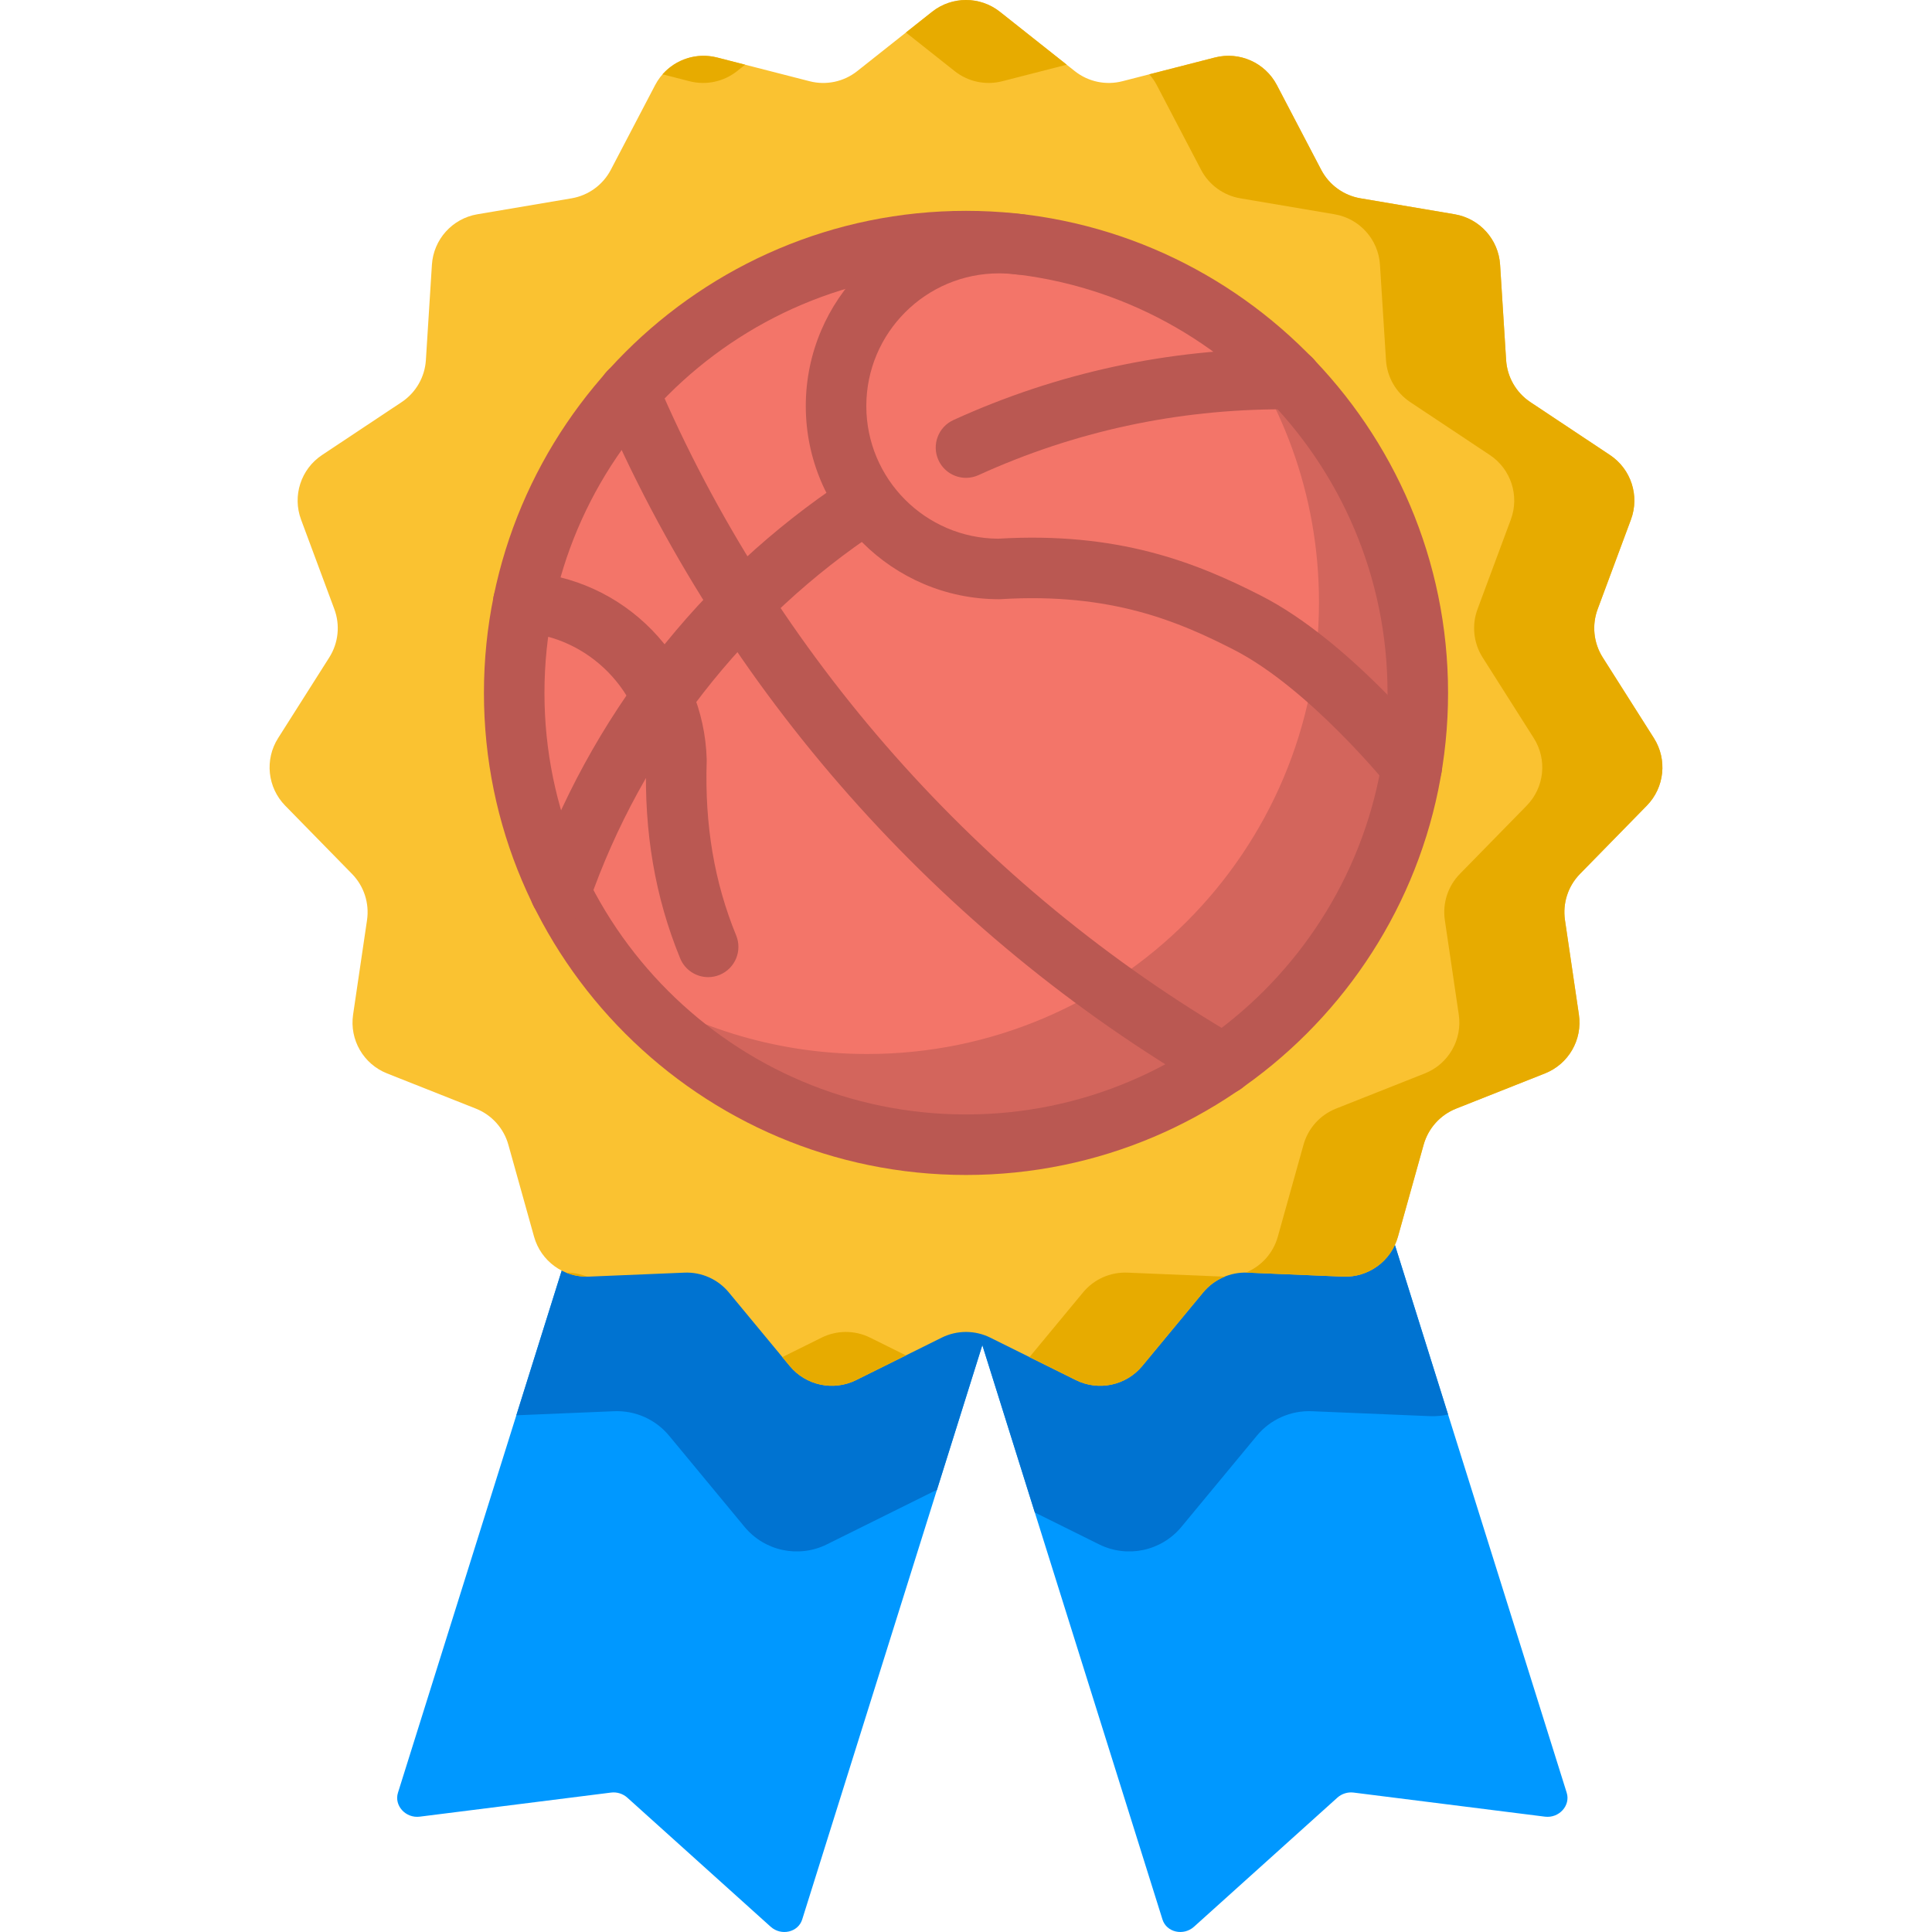 <?xml version="1.0" encoding="iso-8859-1"?>
<!-- Generator: Adobe Illustrator 19.0.0, SVG Export Plug-In . SVG Version: 6.00 Build 0)  -->
<svg xmlns="http://www.w3.org/2000/svg" xmlns:xlink="http://www.w3.org/1999/xlink" version="1.1" id="Layer_1" x="0px" y="0px" viewBox="0 0 512 512" style="enable-background:new 0 0 512 512;" xml:space="preserve">
<g>
	<path style="fill:#0098FF;" d="M204.233,510.605l-37.983-34.203c-1.164-1.048-2.753-1.547-4.307-1.351l-50.713,6.385   c-3.727,0.469-6.831-2.946-5.765-6.344l56.066-178.766l107.124,33.597L212.588,508.69   C211.523,512.088,207.025,513.119,204.233,510.605z"/>
	<path style="fill:#0098FF;" d="M316.424,510.605l37.983-34.203c1.164-1.048,2.753-1.547,4.307-1.351l50.713,6.385   c3.727,0.469,6.831-2.946,5.765-6.344l-56.066-178.766l-107.124,33.597l56.067,178.767   C309.134,512.088,313.632,513.119,316.424,510.605z"/>
</g>
<g>
	<path style="fill:#0073D1;" d="M161.53,296.327l-24.695,78.742l25.912-1.08c5.605-0.234,10.996,2.167,14.573,6.488l20.002,24.167   c5.311,6.417,14.34,8.336,21.802,4.634l28.102-13.942c0.345-0.171,0.702-0.301,1.054-0.449l20.374-64.964L161.53,296.327z"/>
	<path style="fill:#0073D1;" d="M383.755,374.852l-24.628-78.525l-107.124,33.597l22.236,70.9l17.04,8.454   c7.462,3.702,16.49,1.783,21.802-4.634l20.002-24.167c3.577-4.321,8.968-6.722,14.573-6.488l31.343,1.306   C380.629,375.363,382.224,375.203,383.755,374.852z"/>
</g>
<path style="fill:#FAC231;" d="M264.993,3.131l19.845,15.722c3.549,2.811,8.208,3.802,12.593,2.677l24.524-6.291  c6.512-1.67,13.317,1.36,16.434,7.317l11.735,22.434c2.098,4.012,5.952,6.811,10.416,7.567l24.963,4.228  c6.628,1.123,11.613,6.659,12.037,13.368l1.596,25.268c0.285,4.518,2.667,8.643,6.437,11.15l21.085,14.016  c5.599,3.722,7.901,10.807,5.559,17.108l-8.82,23.732c-1.577,4.244-1.079,8.981,1.346,12.804l13.561,21.38  c3.601,5.677,2.822,13.086-1.88,17.89l-17.71,18.093c-3.167,3.235-4.639,7.765-3.978,12.244l3.693,25.048  c0.981,6.651-2.744,13.102-8.994,15.579l-23.538,9.326c-4.209,1.668-7.396,5.207-8.615,9.568l-6.814,24.384  c-1.809,6.475-7.836,10.853-14.553,10.573l-25.296-1.054c-4.523-0.189-8.875,1.749-11.761,5.237l-16.143,19.504  c-4.286,5.179-11.573,6.728-17.596,3.74l-22.681-11.252c-4.056-2.012-8.819-2.012-12.875,0l-22.681,11.252  c-6.022,2.988-13.309,1.439-17.596-3.74L193.143,342.5c-2.887-3.488-7.238-5.425-11.761-5.237l-25.296,1.054  c-6.717,0.28-12.744-4.099-14.553-10.573l-6.814-24.384c-1.219-4.36-4.406-7.9-8.615-9.568l-23.538-9.326  c-6.25-2.476-9.975-8.928-8.994-15.579l3.693-25.048c0.66-4.479-0.812-9.009-3.978-12.244l-17.71-18.093  c-4.703-4.804-5.481-12.213-1.88-17.89l13.561-21.38c2.425-3.823,2.923-8.56,1.346-12.804l-8.82-23.732  c-2.342-6.302-0.04-13.387,5.559-17.108l21.085-14.016c3.77-2.506,6.152-6.631,6.437-11.15l1.596-25.268  c0.424-6.709,5.408-12.245,12.037-13.368l24.963-4.228c4.464-0.756,8.317-3.556,10.416-7.567l11.735-22.434  c3.116-5.957,9.921-8.987,16.433-7.317l24.524,6.291c4.385,1.125,9.044,0.135,12.593-2.677l19.845-15.722  C252.274-1.044,259.724-1.044,264.993,3.131z"/>
<g>
	<path style="fill:#E7AB00;" d="M182.731,21.529c4.386,1.125,9.045,0.135,12.593-2.677l2.154-1.706l-7.437-1.908   c-5.365-1.376-10.924,0.444-14.46,4.457L182.731,21.529z"/>
	<path style="fill:#E7AB00;" d="M253.004,18.853c3.549,2.811,8.208,3.802,12.593,2.677l17.088-4.383L264.993,3.131   c-5.27-4.175-12.719-4.175-17.989,0l-6.923,5.484L253.004,18.853z"/>
	<path style="fill:#E7AB00;" d="M150.049,337.271c1.711,0.693,3.574,1.055,5.5,1.045   C153.819,337.62,151.956,337.258,150.049,337.271z"/>
	<path style="fill:#E7AB00;" d="M438.304,195.612l-13.561-21.38c-2.425-3.823-2.923-8.56-1.346-12.804l8.82-23.732   c2.342-6.302,0.04-13.387-5.559-17.108l-21.085-14.016c-3.77-2.506-6.152-6.631-6.437-11.15l-1.596-25.268   c-0.424-6.709-5.408-12.245-12.037-13.368l-24.963-4.228c-4.464-0.756-8.317-3.556-10.416-7.567l-11.735-22.434   c-3.116-5.957-9.921-8.987-16.434-7.317l-17.375,4.457c0.756,0.858,1.424,1.811,1.973,2.86l11.735,22.434   c2.098,4.012,5.952,6.811,10.416,7.567l24.963,4.228c6.628,1.123,11.613,6.659,12.037,13.368l1.596,25.268   c0.285,4.518,2.667,8.643,6.437,11.15l21.085,14.016c5.599,3.722,7.901,10.806,5.559,17.108l-8.82,23.732   c-1.577,4.244-1.079,8.981,1.346,12.804l13.561,21.38c3.601,5.677,2.822,13.086-1.88,17.89l-17.71,18.093   c-3.167,3.235-4.639,7.765-3.979,12.244l3.693,25.048c0.981,6.651-2.744,13.102-8.994,15.579l-23.538,9.326   c-4.209,1.668-7.396,5.207-8.615,9.568l-6.814,24.384c-1.239,4.433-4.456,7.882-8.517,9.527c0.168,0.001,0.334-0.015,0.503-0.008   l25.296,1.054c6.717,0.28,12.744-4.099,14.553-10.573l6.814-24.384c1.219-4.36,4.406-7.9,8.615-9.568l23.538-9.326   c6.25-2.476,9.975-8.928,8.994-15.579l-3.693-25.048c-0.66-4.479,0.812-9.009,3.979-12.244l17.71-18.093   C441.126,208.698,441.905,201.289,438.304,195.612z"/>
	<path style="fill:#E7AB00;" d="M230.601,354.492c-4.056-2.012-8.819-2.012-12.875,0l-10.392,5.155l1.95,2.357   c4.287,5.179,11.573,6.728,17.596,3.74l13.201-6.549L230.601,354.492z"/>
	<path style="fill:#E7AB00;" d="M324.079,338.317l-25.296-1.054c-4.523-0.189-8.875,1.749-11.762,5.237l-14.193,17.148l12.289,6.097   c6.022,2.988,13.309,1.439,17.596-3.74l16.143-19.504c1.558-1.882,3.55-3.294,5.759-4.183   C324.435,338.316,324.258,338.325,324.079,338.317z"/>
</g>
<circle style="fill:#F37569;" cx="255.999" cy="183.63" r="119.73"/>
<path style="fill:#D3655C;" d="M322.937,84.339c16.636,20.563,26.607,46.74,26.607,75.249c0,66.127-53.606,119.733-119.733,119.733  c-24.795,0-47.83-7.537-66.938-20.445c21.95,27.131,55.509,44.483,93.126,44.483c66.126,0,119.733-53.606,119.733-119.733  C375.732,142.296,354.789,105.855,322.937,84.339z"/>
<g>
	<path style="fill:#BA5852;" d="M255.999,311.379c-70.443,0-127.752-57.309-127.752-127.752S185.556,55.875,255.999,55.875   s127.752,57.31,127.752,127.752S326.442,311.379,255.999,311.379z M255.999,71.913c-61.599,0-111.713,50.115-111.713,111.714   S194.4,295.341,255.999,295.341s111.713-50.114,111.713-111.713S317.598,71.913,255.999,71.913z"/>
	<path style="fill:#BA5852;" d="M256.002,126.634c-3.045,0-5.956-1.743-7.301-4.695c-1.837-4.03-0.06-8.786,3.97-10.623   c27.487-12.532,56.859-18.886,87.3-18.886c0.746,0,1.49,0.004,2.235,0.011c4.428,0.045,7.982,3.672,7.937,8.101   c-0.045,4.4-3.627,7.937-8.017,7.937c-0.028,0-0.055,0-0.084-0.001c-0.689-0.007-1.379-0.01-2.071-0.01   c-28.129,0-55.263,5.868-80.647,17.441C258.246,126.402,257.115,126.634,256.002,126.634z"/>
	<path style="fill:#BA5852;" d="M148.532,244.496c-0.874,0-1.764-0.144-2.636-0.447c-4.183-1.456-6.394-6.026-4.938-10.209   c15.102-43.403,44.631-81.301,83.148-106.711c3.696-2.439,8.67-1.42,11.11,2.277c2.439,3.697,1.419,8.671-2.277,11.11   c-35.595,23.483-62.881,58.498-76.833,98.595C154.953,242.421,151.85,244.496,148.532,244.496z"/>
	<path style="fill:#BA5852;" d="M324.248,290.033c-1.368,0-2.753-0.35-4.021-1.087c-71.418-41.494-128.578-106.084-160.951-181.874   c-1.74-4.073,0.151-8.785,4.224-10.525c4.072-1.743,8.785,0.151,10.525,4.224c31.025,72.634,85.809,134.537,154.259,174.307   c3.829,2.225,5.131,7.133,2.905,10.962C329.701,288.603,327.011,290.033,324.248,290.033z"/>
	<path style="fill:#BA5852;" d="M374.148,211.249c-2.346,0-4.671-1.024-6.255-2.995c-0.205-0.255-20.938-25.834-40.849-36.032   c-14.529-7.442-32.478-15.225-61.814-13.438c-0.163,0.01-0.326,0.015-0.489,0.015c-28.231,0-51.198-22.967-51.198-51.197   s22.967-51.197,51.198-51.197c2.203,0,4.423,0.142,6.6,0.422c4.393,0.565,7.495,4.584,6.93,8.977   c-0.565,4.392-4.583,7.496-8.977,6.93c-1.5-0.193-3.031-0.291-4.552-0.291c-19.387,0-35.159,15.772-35.159,35.159   c0,19.31,15.648,35.033,34.93,35.158c31.639-1.887,52.266,6.184,69.844,15.187c22.98,11.77,45.107,39.1,46.037,40.258   c2.775,3.452,2.226,8.5-1.225,11.274C377.686,210.67,375.911,211.249,374.148,211.249z"/>
	<path style="fill:#BA5852;" d="M187.673,258.952c-3.158,0-6.152-1.878-7.424-4.981c-6.639-16.203-9.585-33.393-9.004-52.542   c-0.64-17.945-15.107-32.786-33.033-33.836c-4.422-0.259-7.796-4.053-7.537-8.474c0.259-4.422,4.07-7.789,8.474-7.537   c12.733,0.746,24.667,6.198,33.604,15.352c8.995,9.213,14.156,21.379,14.53,34.257c0.005,0.163,0.005,0.327-0.001,0.49   c-0.542,16.95,2.011,32.065,7.806,46.209c1.68,4.098-0.282,8.782-4.38,10.461C189.715,258.759,188.685,258.952,187.673,258.952z"/>
</g>
<g>
</g>
<g>
</g>
<g>
</g>
<g>
</g>
<g>
</g>
<g>
</g>
<g>
</g>
<g>
</g>
<g>
</g>
<g>
</g>
<g>
</g>
<g>
</g>
<g>
</g>
<g>
</g>
<g>
</g>
</svg>
